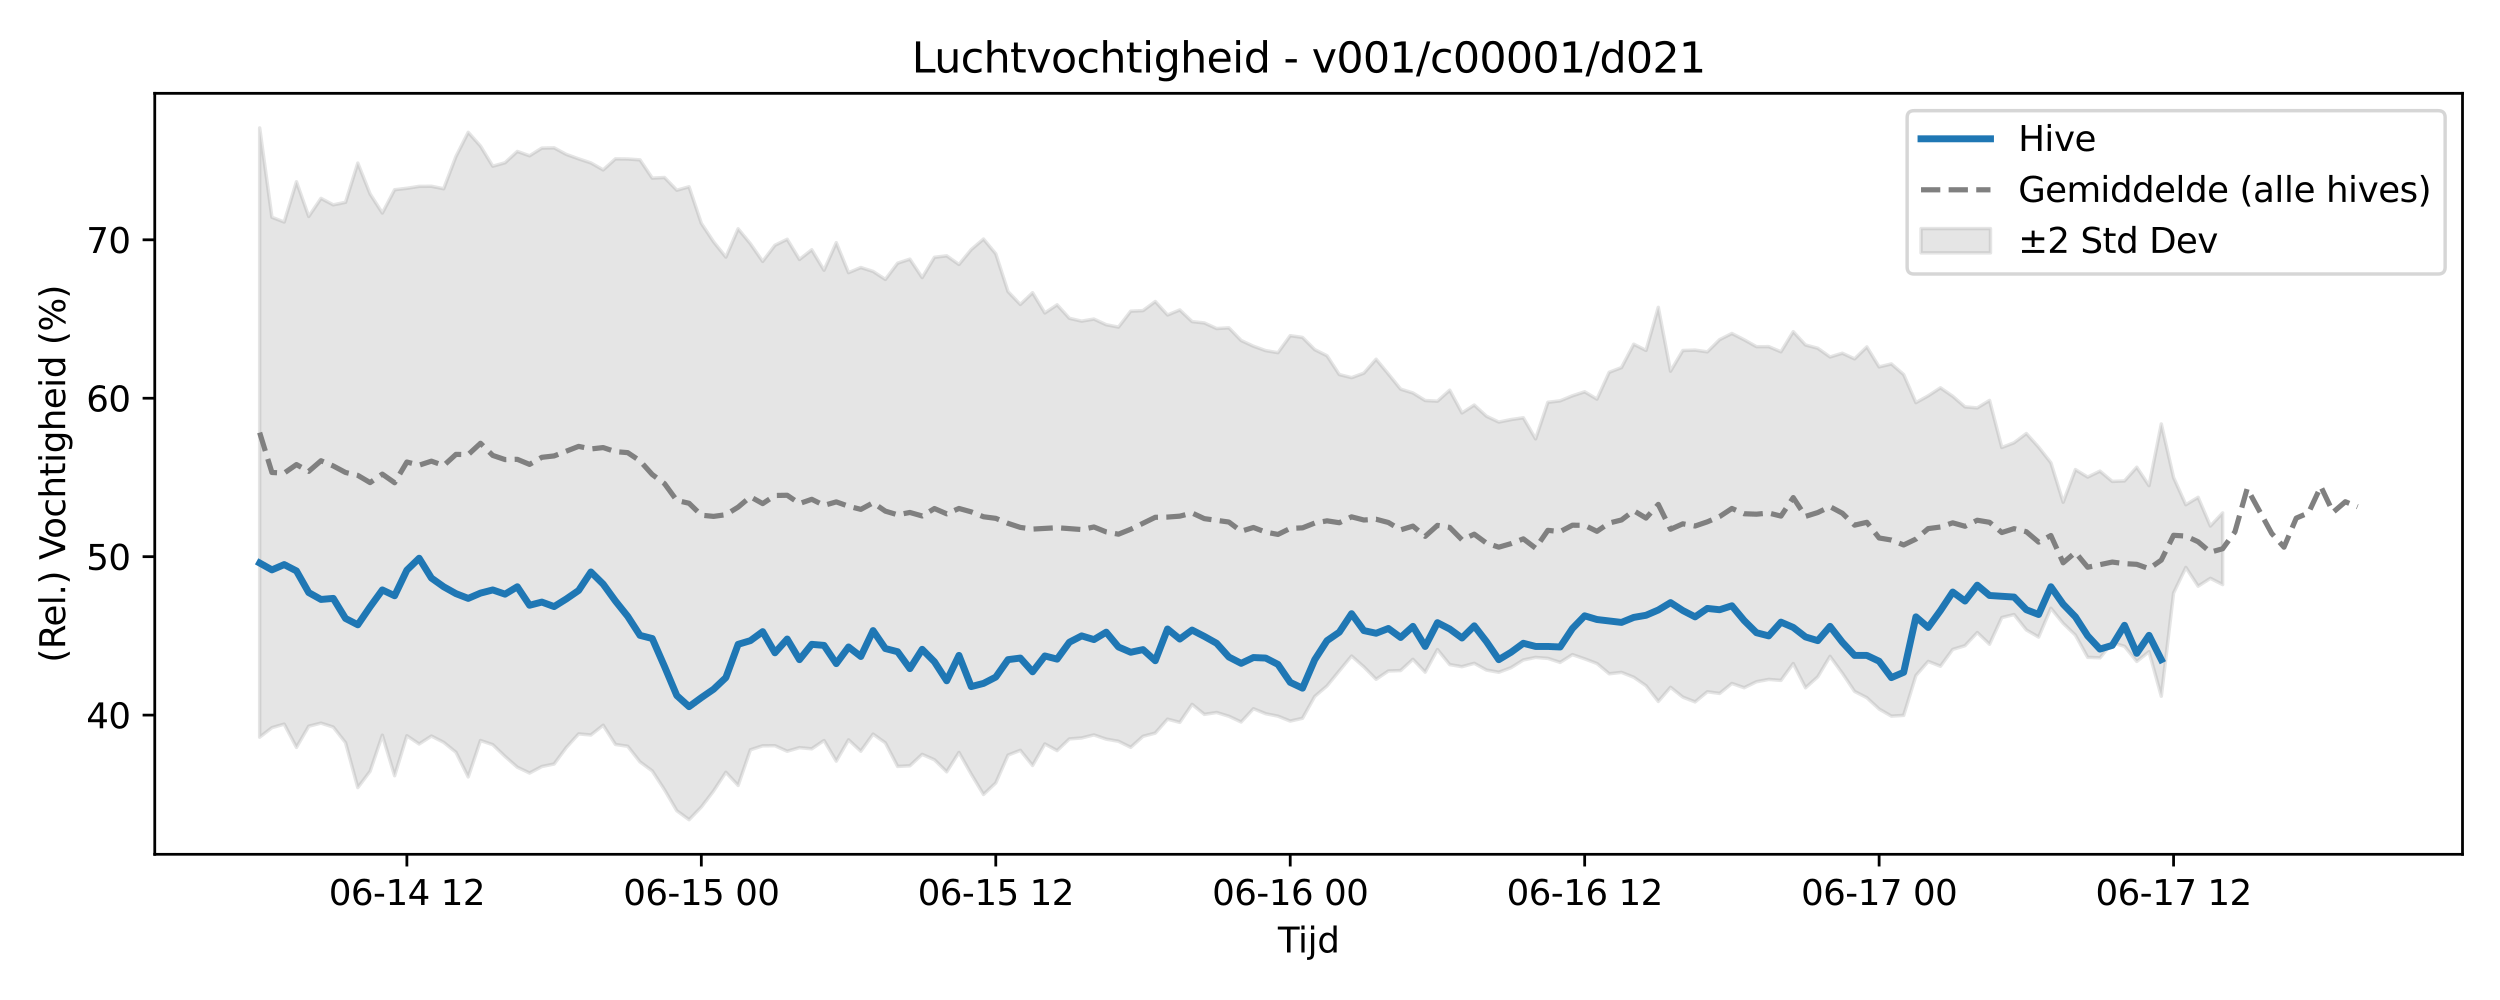 <?xml version="1.0" encoding="utf-8" standalone="no"?>
<!DOCTYPE svg PUBLIC "-//W3C//DTD SVG 1.1//EN"
  "http://www.w3.org/Graphics/SVG/1.1/DTD/svg11.dtd">
<svg xmlns:xlink="http://www.w3.org/1999/xlink" width="720pt" height="288pt" viewBox="0 0 720 288" xmlns="http://www.w3.org/2000/svg" version="1.1">
 <defs>
  <style type="text/css">*{stroke-linejoin: round; stroke-linecap: butt}</style>
 </defs>
 <g id="figure_1">
  <g id="patch_1">
   <path d="M 0 288 
L 720 288 
L 720 0 
L 0 0 
z
" style="fill: #ffffff"/>
  </g>
  <g id="axes_1">
   <g id="patch_2">
    <path d="M 44.57 246.04 
L 709.2 246.04 
L 709.2 26.88 
L 44.57 26.88 
z
" style="fill: #ffffff"/>
   </g>
   <g id="FillBetweenPolyCollection_1">
    <defs>
     <path id="maf0038fb99" d="M 74.78 -251.158 
L 74.78 -75.682 
L 78.314 -78.424 
L 81.847 -79.452 
L 85.381 -72.756 
L 88.914 -78.847 
L 92.447 -79.737 
L 95.981 -78.605 
L 99.514 -74.111 
L 103.048 -61.168 
L 106.581 -65.863 
L 110.114 -76.254 
L 113.648 -64.586 
L 117.181 -76.102 
L 120.714 -73.73 
L 124.248 -76.014 
L 127.781 -74.209 
L 131.315 -71.345 
L 134.848 -64.249 
L 138.381 -74.732 
L 141.915 -73.533 
L 145.448 -70.151 
L 148.982 -67.044 
L 152.515 -65.364 
L 156.048 -67.239 
L 159.582 -67.962 
L 163.115 -72.732 
L 166.649 -76.631 
L 170.182 -76.326 
L 173.715 -79.127 
L 177.249 -73.59 
L 180.782 -73.072 
L 184.315 -68.581 
L 187.849 -65.975 
L 191.382 -60.54 
L 194.916 -54.508 
L 198.449 -51.922 
L 201.982 -55.58 
L 205.516 -60.204 
L 209.049 -65.581 
L 212.583 -61.794 
L 216.116 -72.054 
L 219.649 -73.207 
L 223.183 -73.231 
L 226.716 -71.638 
L 230.249 -72.677 
L 233.783 -72.341 
L 237.316 -74.73 
L 240.85 -68.798 
L 244.383 -74.93 
L 247.916 -71.647 
L 251.45 -76.574 
L 254.983 -74.058 
L 258.517 -67.262 
L 262.05 -67.456 
L 265.583 -70.745 
L 269.117 -69.186 
L 272.65 -65.717 
L 276.183 -71.297 
L 279.717 -65.045 
L 283.25 -59.191 
L 286.784 -62.523 
L 290.317 -70.527 
L 293.85 -71.906 
L 297.384 -67.543 
L 300.917 -73.741 
L 304.451 -71.826 
L 307.984 -75.191 
L 311.517 -75.464 
L 315.051 -76.345 
L 318.584 -75.127 
L 322.118 -74.513 
L 325.651 -72.766 
L 329.184 -75.937 
L 332.718 -76.869 
L 336.251 -80.884 
L 339.784 -79.954 
L 343.318 -85.14 
L 346.851 -82.26 
L 350.385 -82.795 
L 353.918 -81.717 
L 357.451 -80.064 
L 360.985 -83.883 
L 364.518 -82.452 
L 368.052 -81.748 
L 371.585 -80.329 
L 375.118 -81.128 
L 378.652 -87.429 
L 382.185 -90.456 
L 385.718 -94.781 
L 389.252 -99.066 
L 392.785 -95.946 
L 396.319 -92.36 
L 399.852 -94.755 
L 403.385 -94.878 
L 406.919 -98.123 
L 410.452 -94.416 
L 413.986 -100.928 
L 417.519 -96.591 
L 421.052 -95.992 
L 424.586 -96.961 
L 428.119 -95.019 
L 431.652 -94.383 
L 435.186 -95.71 
L 438.719 -97.925 
L 442.253 -98.667 
L 445.786 -98.386 
L 449.319 -97.223 
L 452.853 -99.463 
L 456.386 -98.252 
L 459.92 -96.906 
L 463.453 -93.953 
L 466.986 -94.356 
L 470.52 -92.953 
L 474.053 -90.506 
L 477.587 -85.983 
L 481.12 -90.058 
L 484.653 -87.223 
L 488.187 -85.849 
L 491.72 -88.77 
L 495.253 -88.291 
L 498.787 -91.167 
L 502.32 -89.931 
L 505.854 -91.656 
L 509.387 -92.327 
L 512.92 -92.048 
L 516.454 -96.902 
L 519.987 -89.915 
L 523.521 -93.072 
L 527.054 -98.972 
L 530.587 -94.114 
L 534.121 -88.874 
L 537.654 -87.055 
L 541.187 -83.798 
L 544.721 -81.751 
L 548.254 -81.968 
L 551.788 -93.457 
L 555.321 -97.516 
L 558.854 -96.133 
L 562.388 -100.968 
L 565.921 -102.044 
L 569.455 -105.827 
L 572.988 -102.464 
L 576.521 -110.142 
L 580.055 -111.009 
L 583.588 -106.572 
L 587.121 -104.523 
L 590.655 -112.815 
L 594.188 -108.481 
L 597.722 -105.074 
L 601.255 -98.678 
L 604.788 -98.542 
L 608.322 -102.895 
L 611.855 -101.867 
L 615.389 -97.504 
L 618.922 -100.307 
L 622.455 -87.478 
L 625.989 -117.218 
L 629.522 -124.577 
L 633.056 -119.178 
L 636.589 -121.444 
L 640.122 -119.636 
L 640.122 -140.285 
L 640.122 -140.285 
L 636.589 -136.5 
L 633.056 -144.773 
L 629.522 -142.644 
L 625.989 -150.46 
L 622.455 -165.904 
L 618.922 -148.132 
L 615.389 -153.444 
L 611.855 -149.493 
L 608.322 -149.357 
L 604.788 -152.319 
L 601.255 -150.597 
L 597.722 -152.761 
L 594.188 -143.354 
L 590.655 -154.732 
L 587.121 -159.226 
L 583.588 -163.148 
L 580.055 -160.493 
L 576.521 -159.121 
L 572.988 -172.688 
L 569.455 -170.52 
L 565.921 -170.826 
L 562.388 -173.879 
L 558.854 -176.31 
L 555.321 -174.007 
L 551.788 -172.041 
L 548.254 -180.133 
L 544.721 -183.189 
L 541.187 -182.334 
L 537.654 -188.097 
L 534.121 -184.648 
L 530.587 -186.274 
L 527.054 -185.196 
L 523.521 -187.707 
L 519.987 -188.648 
L 516.454 -192.481 
L 512.92 -186.689 
L 509.387 -188.17 
L 505.854 -188.167 
L 502.32 -190.153 
L 498.787 -191.958 
L 495.253 -190.185 
L 491.72 -186.664 
L 488.187 -187.174 
L 484.653 -187.059 
L 481.12 -181.096 
L 477.587 -199.49 
L 474.053 -187.079 
L 470.52 -188.869 
L 466.986 -182.143 
L 463.453 -180.786 
L 459.92 -173.053 
L 456.386 -175.162 
L 452.853 -174.015 
L 449.319 -172.562 
L 445.786 -172.138 
L 442.253 -161.602 
L 438.719 -167.688 
L 435.186 -167.166 
L 431.652 -166.451 
L 428.119 -168.117 
L 424.586 -171.347 
L 421.052 -169.078 
L 417.519 -175.628 
L 413.986 -172.464 
L 410.452 -172.653 
L 406.919 -174.834 
L 403.385 -175.929 
L 399.852 -180.289 
L 396.319 -184.551 
L 392.785 -180.531 
L 389.252 -179.237 
L 385.718 -180.131 
L 382.185 -185.543 
L 378.652 -187.31 
L 375.118 -190.83 
L 371.585 -191.324 
L 368.052 -186.429 
L 364.518 -187.029 
L 360.985 -188.292 
L 357.451 -189.939 
L 353.918 -193.587 
L 350.385 -193.378 
L 346.851 -194.999 
L 343.318 -195.379 
L 339.784 -198.739 
L 336.251 -197.288 
L 332.718 -201.172 
L 329.184 -198.541 
L 325.651 -198.388 
L 322.118 -193.795 
L 318.584 -194.484 
L 315.051 -196.113 
L 311.517 -195.517 
L 307.984 -196.333 
L 304.451 -200.219 
L 300.917 -197.869 
L 297.384 -203.698 
L 293.85 -200.312 
L 290.317 -204.017 
L 286.784 -214.91 
L 283.25 -219.154 
L 279.717 -216.125 
L 276.183 -211.829 
L 272.65 -214.324 
L 269.117 -213.896 
L 265.583 -208.057 
L 262.05 -213.366 
L 258.517 -212.213 
L 254.983 -207.525 
L 251.45 -209.833 
L 247.916 -210.957 
L 244.383 -209.478 
L 240.85 -218.108 
L 237.316 -210.177 
L 233.783 -216.064 
L 230.249 -213.274 
L 226.716 -219.092 
L 223.183 -217.368 
L 219.649 -212.721 
L 216.116 -217.807 
L 212.583 -222.106 
L 209.049 -213.959 
L 205.516 -218.358 
L 201.982 -223.679 
L 198.449 -234.202 
L 194.916 -233.223 
L 191.382 -236.882 
L 187.849 -236.705 
L 184.315 -241.964 
L 180.782 -242.21 
L 177.249 -242.257 
L 173.715 -239.066 
L 170.182 -241.085 
L 166.649 -242.257 
L 163.115 -243.527 
L 159.582 -245.429 
L 156.048 -245.349 
L 152.515 -243.138 
L 148.982 -244.392 
L 145.448 -241.133 
L 141.915 -240.141 
L 138.381 -245.938 
L 134.848 -249.891 
L 131.315 -242.937 
L 127.781 -233.642 
L 124.248 -234.357 
L 120.714 -234.327 
L 117.181 -233.769 
L 113.648 -233.357 
L 110.114 -226.644 
L 106.581 -232.157 
L 103.048 -241.034 
L 99.514 -229.742 
L 95.981 -229.007 
L 92.447 -230.873 
L 88.914 -225.658 
L 85.381 -235.656 
L 81.847 -224.053 
L 78.314 -225.429 
L 74.78 -251.158 
z
" style="stroke: #808080; stroke-opacity: 0.2"/>
    </defs>
    <g clip-path="url(#p434904a49c)">
     <use xlink:href="#maf0038fb99" x="0" y="288" style="fill: #808080; fill-opacity: 0.2; stroke: #808080; stroke-opacity: 0.2"/>
    </g>
   </g>
   <g id="matplotlib.axis_1">
    <g id="xtick_1">
     <g id="line2d_1">
      <defs>
       <path id="m66dff9ac59" d="M 0 0 
L 0 3.5 
" style="stroke: #000000; stroke-width: 0.8"/>
      </defs>
      <g>
       <use xlink:href="#m66dff9ac59" x="117.181" y="246.04" style="stroke: #000000; stroke-width: 0.8"/>
      </g>
     </g>
     <g id="text_1">
      <!-- 06-14 12 -->
      <g transform="translate(94.701 260.638) scale(0.1 -0.1)">
       <defs>
        <path id="DejaVuSans-30" d="M 2034 4250 
Q 1547 4250 1301 3770 
Q 1056 3291 1056 2328 
Q 1056 1369 1301 889 
Q 1547 409 2034 409 
Q 2525 409 2770 889 
Q 3016 1369 3016 2328 
Q 3016 3291 2770 3770 
Q 2525 4250 2034 4250 
z
M 2034 4750 
Q 2819 4750 3233 4129 
Q 3647 3509 3647 2328 
Q 3647 1150 3233 529 
Q 2819 -91 2034 -91 
Q 1250 -91 836 529 
Q 422 1150 422 2328 
Q 422 3509 836 4129 
Q 1250 4750 2034 4750 
z
" transform="scale(0.016)"/>
        <path id="DejaVuSans-36" d="M 2113 2584 
Q 1688 2584 1439 2293 
Q 1191 2003 1191 1497 
Q 1191 994 1439 701 
Q 1688 409 2113 409 
Q 2538 409 2786 701 
Q 3034 994 3034 1497 
Q 3034 2003 2786 2293 
Q 2538 2584 2113 2584 
z
M 3366 4563 
L 3366 3988 
Q 3128 4100 2886 4159 
Q 2644 4219 2406 4219 
Q 1781 4219 1451 3797 
Q 1122 3375 1075 2522 
Q 1259 2794 1537 2939 
Q 1816 3084 2150 3084 
Q 2853 3084 3261 2657 
Q 3669 2231 3669 1497 
Q 3669 778 3244 343 
Q 2819 -91 2113 -91 
Q 1303 -91 875 529 
Q 447 1150 447 2328 
Q 447 3434 972 4092 
Q 1497 4750 2381 4750 
Q 2619 4750 2861 4703 
Q 3103 4656 3366 4563 
z
" transform="scale(0.016)"/>
        <path id="DejaVuSans-2d" d="M 313 2009 
L 1997 2009 
L 1997 1497 
L 313 1497 
L 313 2009 
z
" transform="scale(0.016)"/>
        <path id="DejaVuSans-31" d="M 794 531 
L 1825 531 
L 1825 4091 
L 703 3866 
L 703 4441 
L 1819 4666 
L 2450 4666 
L 2450 531 
L 3481 531 
L 3481 0 
L 794 0 
L 794 531 
z
" transform="scale(0.016)"/>
        <path id="DejaVuSans-34" d="M 2419 4116 
L 825 1625 
L 2419 1625 
L 2419 4116 
z
M 2253 4666 
L 3047 4666 
L 3047 1625 
L 3713 1625 
L 3713 1100 
L 3047 1100 
L 3047 0 
L 2419 0 
L 2419 1100 
L 313 1100 
L 313 1709 
L 2253 4666 
z
" transform="scale(0.016)"/>
        <path id="DejaVuSans-20" transform="scale(0.016)"/>
        <path id="DejaVuSans-32" d="M 1228 531 
L 3431 531 
L 3431 0 
L 469 0 
L 469 531 
Q 828 903 1448 1529 
Q 2069 2156 2228 2338 
Q 2531 2678 2651 2914 
Q 2772 3150 2772 3378 
Q 2772 3750 2511 3984 
Q 2250 4219 1831 4219 
Q 1534 4219 1204 4116 
Q 875 4013 500 3803 
L 500 4441 
Q 881 4594 1212 4672 
Q 1544 4750 1819 4750 
Q 2544 4750 2975 4387 
Q 3406 4025 3406 3419 
Q 3406 3131 3298 2873 
Q 3191 2616 2906 2266 
Q 2828 2175 2409 1742 
Q 1991 1309 1228 531 
z
" transform="scale(0.016)"/>
       </defs>
       <use xlink:href="#DejaVuSans-30"/>
       <use xlink:href="#DejaVuSans-36" transform="translate(63.623 0)"/>
       <use xlink:href="#DejaVuSans-2d" transform="translate(127.246 0)"/>
       <use xlink:href="#DejaVuSans-31" transform="translate(163.33 0)"/>
       <use xlink:href="#DejaVuSans-34" transform="translate(226.953 0)"/>
       <use xlink:href="#DejaVuSans-20" transform="translate(290.576 0)"/>
       <use xlink:href="#DejaVuSans-31" transform="translate(322.363 0)"/>
       <use xlink:href="#DejaVuSans-32" transform="translate(385.986 0)"/>
      </g>
     </g>
    </g>
    <g id="xtick_2">
     <g id="line2d_2">
      <g>
       <use xlink:href="#m66dff9ac59" x="201.982" y="246.04" style="stroke: #000000; stroke-width: 0.8"/>
      </g>
     </g>
     <g id="text_2">
      <!-- 06-15 00 -->
      <g transform="translate(179.502 260.638) scale(0.1 -0.1)">
       <defs>
        <path id="DejaVuSans-35" d="M 691 4666 
L 3169 4666 
L 3169 4134 
L 1269 4134 
L 1269 2991 
Q 1406 3038 1543 3061 
Q 1681 3084 1819 3084 
Q 2600 3084 3056 2656 
Q 3513 2228 3513 1497 
Q 3513 744 3044 326 
Q 2575 -91 1722 -91 
Q 1428 -91 1123 -41 
Q 819 9 494 109 
L 494 744 
Q 775 591 1075 516 
Q 1375 441 1709 441 
Q 2250 441 2565 725 
Q 2881 1009 2881 1497 
Q 2881 1984 2565 2268 
Q 2250 2553 1709 2553 
Q 1456 2553 1204 2497 
Q 953 2441 691 2322 
L 691 4666 
z
" transform="scale(0.016)"/>
       </defs>
       <use xlink:href="#DejaVuSans-30"/>
       <use xlink:href="#DejaVuSans-36" transform="translate(63.623 0)"/>
       <use xlink:href="#DejaVuSans-2d" transform="translate(127.246 0)"/>
       <use xlink:href="#DejaVuSans-31" transform="translate(163.33 0)"/>
       <use xlink:href="#DejaVuSans-35" transform="translate(226.953 0)"/>
       <use xlink:href="#DejaVuSans-20" transform="translate(290.576 0)"/>
       <use xlink:href="#DejaVuSans-30" transform="translate(322.363 0)"/>
       <use xlink:href="#DejaVuSans-30" transform="translate(385.986 0)"/>
      </g>
     </g>
    </g>
    <g id="xtick_3">
     <g id="line2d_3">
      <g>
       <use xlink:href="#m66dff9ac59" x="286.784" y="246.04" style="stroke: #000000; stroke-width: 0.8"/>
      </g>
     </g>
     <g id="text_3">
      <!-- 06-15 12 -->
      <g transform="translate(264.303 260.638) scale(0.1 -0.1)">
       <use xlink:href="#DejaVuSans-30"/>
       <use xlink:href="#DejaVuSans-36" transform="translate(63.623 0)"/>
       <use xlink:href="#DejaVuSans-2d" transform="translate(127.246 0)"/>
       <use xlink:href="#DejaVuSans-31" transform="translate(163.33 0)"/>
       <use xlink:href="#DejaVuSans-35" transform="translate(226.953 0)"/>
       <use xlink:href="#DejaVuSans-20" transform="translate(290.576 0)"/>
       <use xlink:href="#DejaVuSans-31" transform="translate(322.363 0)"/>
       <use xlink:href="#DejaVuSans-32" transform="translate(385.986 0)"/>
      </g>
     </g>
    </g>
    <g id="xtick_4">
     <g id="line2d_4">
      <g>
       <use xlink:href="#m66dff9ac59" x="371.585" y="246.04" style="stroke: #000000; stroke-width: 0.8"/>
      </g>
     </g>
     <g id="text_4">
      <!-- 06-16 00 -->
      <g transform="translate(349.104 260.638) scale(0.1 -0.1)">
       <use xlink:href="#DejaVuSans-30"/>
       <use xlink:href="#DejaVuSans-36" transform="translate(63.623 0)"/>
       <use xlink:href="#DejaVuSans-2d" transform="translate(127.246 0)"/>
       <use xlink:href="#DejaVuSans-31" transform="translate(163.33 0)"/>
       <use xlink:href="#DejaVuSans-36" transform="translate(226.953 0)"/>
       <use xlink:href="#DejaVuSans-20" transform="translate(290.576 0)"/>
       <use xlink:href="#DejaVuSans-30" transform="translate(322.363 0)"/>
       <use xlink:href="#DejaVuSans-30" transform="translate(385.986 0)"/>
      </g>
     </g>
    </g>
    <g id="xtick_5">
     <g id="line2d_5">
      <g>
       <use xlink:href="#m66dff9ac59" x="456.386" y="246.04" style="stroke: #000000; stroke-width: 0.8"/>
      </g>
     </g>
     <g id="text_5">
      <!-- 06-16 12 -->
      <g transform="translate(433.906 260.638) scale(0.1 -0.1)">
       <use xlink:href="#DejaVuSans-30"/>
       <use xlink:href="#DejaVuSans-36" transform="translate(63.623 0)"/>
       <use xlink:href="#DejaVuSans-2d" transform="translate(127.246 0)"/>
       <use xlink:href="#DejaVuSans-31" transform="translate(163.33 0)"/>
       <use xlink:href="#DejaVuSans-36" transform="translate(226.953 0)"/>
       <use xlink:href="#DejaVuSans-20" transform="translate(290.576 0)"/>
       <use xlink:href="#DejaVuSans-31" transform="translate(322.363 0)"/>
       <use xlink:href="#DejaVuSans-32" transform="translate(385.986 0)"/>
      </g>
     </g>
    </g>
    <g id="xtick_6">
     <g id="line2d_6">
      <g>
       <use xlink:href="#m66dff9ac59" x="541.187" y="246.04" style="stroke: #000000; stroke-width: 0.8"/>
      </g>
     </g>
     <g id="text_6">
      <!-- 06-17 00 -->
      <g transform="translate(518.707 260.638) scale(0.1 -0.1)">
       <defs>
        <path id="DejaVuSans-37" d="M 525 4666 
L 3525 4666 
L 3525 4397 
L 1831 0 
L 1172 0 
L 2766 4134 
L 525 4134 
L 525 4666 
z
" transform="scale(0.016)"/>
       </defs>
       <use xlink:href="#DejaVuSans-30"/>
       <use xlink:href="#DejaVuSans-36" transform="translate(63.623 0)"/>
       <use xlink:href="#DejaVuSans-2d" transform="translate(127.246 0)"/>
       <use xlink:href="#DejaVuSans-31" transform="translate(163.33 0)"/>
       <use xlink:href="#DejaVuSans-37" transform="translate(226.953 0)"/>
       <use xlink:href="#DejaVuSans-20" transform="translate(290.576 0)"/>
       <use xlink:href="#DejaVuSans-30" transform="translate(322.363 0)"/>
       <use xlink:href="#DejaVuSans-30" transform="translate(385.986 0)"/>
      </g>
     </g>
    </g>
    <g id="xtick_7">
     <g id="line2d_7">
      <g>
       <use xlink:href="#m66dff9ac59" x="625.989" y="246.04" style="stroke: #000000; stroke-width: 0.8"/>
      </g>
     </g>
     <g id="text_7">
      <!-- 06-17 12 -->
      <g transform="translate(603.508 260.638) scale(0.1 -0.1)">
       <use xlink:href="#DejaVuSans-30"/>
       <use xlink:href="#DejaVuSans-36" transform="translate(63.623 0)"/>
       <use xlink:href="#DejaVuSans-2d" transform="translate(127.246 0)"/>
       <use xlink:href="#DejaVuSans-31" transform="translate(163.33 0)"/>
       <use xlink:href="#DejaVuSans-37" transform="translate(226.953 0)"/>
       <use xlink:href="#DejaVuSans-20" transform="translate(290.576 0)"/>
       <use xlink:href="#DejaVuSans-31" transform="translate(322.363 0)"/>
       <use xlink:href="#DejaVuSans-32" transform="translate(385.986 0)"/>
      </g>
     </g>
    </g>
    <g id="text_8">
     <!-- Tijd -->
     <g transform="translate(368.035 274.317) scale(0.1 -0.1)">
      <defs>
       <path id="DejaVuSans-54" d="M -19 4666 
L 3928 4666 
L 3928 4134 
L 2272 4134 
L 2272 0 
L 1638 0 
L 1638 4134 
L -19 4134 
L -19 4666 
z
" transform="scale(0.016)"/>
       <path id="DejaVuSans-69" d="M 603 3500 
L 1178 3500 
L 1178 0 
L 603 0 
L 603 3500 
z
M 603 4863 
L 1178 4863 
L 1178 4134 
L 603 4134 
L 603 4863 
z
" transform="scale(0.016)"/>
       <path id="DejaVuSans-6a" d="M 603 3500 
L 1178 3500 
L 1178 -63 
Q 1178 -731 923 -1031 
Q 669 -1331 103 -1331 
L -116 -1331 
L -116 -844 
L 38 -844 
Q 366 -844 484 -692 
Q 603 -541 603 -63 
L 603 3500 
z
M 603 4863 
L 1178 4863 
L 1178 4134 
L 603 4134 
L 603 4863 
z
" transform="scale(0.016)"/>
       <path id="DejaVuSans-64" d="M 2906 2969 
L 2906 4863 
L 3481 4863 
L 3481 0 
L 2906 0 
L 2906 525 
Q 2725 213 2448 61 
Q 2172 -91 1784 -91 
Q 1150 -91 751 415 
Q 353 922 353 1747 
Q 353 2572 751 3078 
Q 1150 3584 1784 3584 
Q 2172 3584 2448 3432 
Q 2725 3281 2906 2969 
z
M 947 1747 
Q 947 1113 1208 752 
Q 1469 391 1925 391 
Q 2381 391 2643 752 
Q 2906 1113 2906 1747 
Q 2906 2381 2643 2742 
Q 2381 3103 1925 3103 
Q 1469 3103 1208 2742 
Q 947 2381 947 1747 
z
" transform="scale(0.016)"/>
      </defs>
      <use xlink:href="#DejaVuSans-54"/>
      <use xlink:href="#DejaVuSans-69" transform="translate(57.959 0)"/>
      <use xlink:href="#DejaVuSans-6a" transform="translate(85.742 0)"/>
      <use xlink:href="#DejaVuSans-64" transform="translate(113.525 0)"/>
     </g>
    </g>
   </g>
   <g id="matplotlib.axis_2">
    <g id="ytick_1">
     <g id="line2d_8">
      <defs>
       <path id="me57ff44813" d="M 0 0 
L -3.5 0 
" style="stroke: #000000; stroke-width: 0.8"/>
      </defs>
      <g>
       <use xlink:href="#me57ff44813" x="44.57" y="205.948" style="stroke: #000000; stroke-width: 0.8"/>
      </g>
     </g>
     <g id="text_9">
      <!-- 40 -->
      <g transform="translate(24.845 209.747) scale(0.1 -0.1)">
       <use xlink:href="#DejaVuSans-34"/>
       <use xlink:href="#DejaVuSans-30" transform="translate(63.623 0)"/>
      </g>
     </g>
    </g>
    <g id="ytick_2">
     <g id="line2d_9">
      <g>
       <use xlink:href="#me57ff44813" x="44.57" y="160.321" style="stroke: #000000; stroke-width: 0.8"/>
      </g>
     </g>
     <g id="text_10">
      <!-- 50 -->
      <g transform="translate(24.845 164.12) scale(0.1 -0.1)">
       <use xlink:href="#DejaVuSans-35"/>
       <use xlink:href="#DejaVuSans-30" transform="translate(63.623 0)"/>
      </g>
     </g>
    </g>
    <g id="ytick_3">
     <g id="line2d_10">
      <g>
       <use xlink:href="#me57ff44813" x="44.57" y="114.694" style="stroke: #000000; stroke-width: 0.8"/>
      </g>
     </g>
     <g id="text_11">
      <!-- 60 -->
      <g transform="translate(24.845 118.493) scale(0.1 -0.1)">
       <use xlink:href="#DejaVuSans-36"/>
       <use xlink:href="#DejaVuSans-30" transform="translate(63.623 0)"/>
      </g>
     </g>
    </g>
    <g id="ytick_4">
     <g id="line2d_11">
      <g>
       <use xlink:href="#me57ff44813" x="44.57" y="69.067" style="stroke: #000000; stroke-width: 0.8"/>
      </g>
     </g>
     <g id="text_12">
      <!-- 70 -->
      <g transform="translate(24.845 72.866) scale(0.1 -0.1)">
       <use xlink:href="#DejaVuSans-37"/>
       <use xlink:href="#DejaVuSans-30" transform="translate(63.623 0)"/>
      </g>
     </g>
    </g>
    <g id="text_13">
     <!-- (Rel.) Vochtigheid (%) -->
     <g transform="translate(18.765 190.838) rotate(-90) scale(0.1 -0.1)">
      <defs>
       <path id="DejaVuSans-28" d="M 1984 4856 
Q 1566 4138 1362 3434 
Q 1159 2731 1159 2009 
Q 1159 1288 1364 580 
Q 1569 -128 1984 -844 
L 1484 -844 
Q 1016 -109 783 600 
Q 550 1309 550 2009 
Q 550 2706 781 3412 
Q 1013 4119 1484 4856 
L 1984 4856 
z
" transform="scale(0.016)"/>
       <path id="DejaVuSans-52" d="M 2841 2188 
Q 3044 2119 3236 1894 
Q 3428 1669 3622 1275 
L 4263 0 
L 3584 0 
L 2988 1197 
Q 2756 1666 2539 1819 
Q 2322 1972 1947 1972 
L 1259 1972 
L 1259 0 
L 628 0 
L 628 4666 
L 2053 4666 
Q 2853 4666 3247 4331 
Q 3641 3997 3641 3322 
Q 3641 2881 3436 2590 
Q 3231 2300 2841 2188 
z
M 1259 4147 
L 1259 2491 
L 2053 2491 
Q 2509 2491 2742 2702 
Q 2975 2913 2975 3322 
Q 2975 3731 2742 3939 
Q 2509 4147 2053 4147 
L 1259 4147 
z
" transform="scale(0.016)"/>
       <path id="DejaVuSans-65" d="M 3597 1894 
L 3597 1613 
L 953 1613 
Q 991 1019 1311 708 
Q 1631 397 2203 397 
Q 2534 397 2845 478 
Q 3156 559 3463 722 
L 3463 178 
Q 3153 47 2828 -22 
Q 2503 -91 2169 -91 
Q 1331 -91 842 396 
Q 353 884 353 1716 
Q 353 2575 817 3079 
Q 1281 3584 2069 3584 
Q 2775 3584 3186 3129 
Q 3597 2675 3597 1894 
z
M 3022 2063 
Q 3016 2534 2758 2815 
Q 2500 3097 2075 3097 
Q 1594 3097 1305 2825 
Q 1016 2553 972 2059 
L 3022 2063 
z
" transform="scale(0.016)"/>
       <path id="DejaVuSans-6c" d="M 603 4863 
L 1178 4863 
L 1178 0 
L 603 0 
L 603 4863 
z
" transform="scale(0.016)"/>
       <path id="DejaVuSans-2e" d="M 684 794 
L 1344 794 
L 1344 0 
L 684 0 
L 684 794 
z
" transform="scale(0.016)"/>
       <path id="DejaVuSans-29" d="M 513 4856 
L 1013 4856 
Q 1481 4119 1714 3412 
Q 1947 2706 1947 2009 
Q 1947 1309 1714 600 
Q 1481 -109 1013 -844 
L 513 -844 
Q 928 -128 1133 580 
Q 1338 1288 1338 2009 
Q 1338 2731 1133 3434 
Q 928 4138 513 4856 
z
" transform="scale(0.016)"/>
       <path id="DejaVuSans-56" d="M 1831 0 
L 50 4666 
L 709 4666 
L 2188 738 
L 3669 4666 
L 4325 4666 
L 2547 0 
L 1831 0 
z
" transform="scale(0.016)"/>
       <path id="DejaVuSans-6f" d="M 1959 3097 
Q 1497 3097 1228 2736 
Q 959 2375 959 1747 
Q 959 1119 1226 758 
Q 1494 397 1959 397 
Q 2419 397 2687 759 
Q 2956 1122 2956 1747 
Q 2956 2369 2687 2733 
Q 2419 3097 1959 3097 
z
M 1959 3584 
Q 2709 3584 3137 3096 
Q 3566 2609 3566 1747 
Q 3566 888 3137 398 
Q 2709 -91 1959 -91 
Q 1206 -91 779 398 
Q 353 888 353 1747 
Q 353 2609 779 3096 
Q 1206 3584 1959 3584 
z
" transform="scale(0.016)"/>
       <path id="DejaVuSans-63" d="M 3122 3366 
L 3122 2828 
Q 2878 2963 2633 3030 
Q 2388 3097 2138 3097 
Q 1578 3097 1268 2742 
Q 959 2388 959 1747 
Q 959 1106 1268 751 
Q 1578 397 2138 397 
Q 2388 397 2633 464 
Q 2878 531 3122 666 
L 3122 134 
Q 2881 22 2623 -34 
Q 2366 -91 2075 -91 
Q 1284 -91 818 406 
Q 353 903 353 1747 
Q 353 2603 823 3093 
Q 1294 3584 2113 3584 
Q 2378 3584 2631 3529 
Q 2884 3475 3122 3366 
z
" transform="scale(0.016)"/>
       <path id="DejaVuSans-68" d="M 3513 2113 
L 3513 0 
L 2938 0 
L 2938 2094 
Q 2938 2591 2744 2837 
Q 2550 3084 2163 3084 
Q 1697 3084 1428 2787 
Q 1159 2491 1159 1978 
L 1159 0 
L 581 0 
L 581 4863 
L 1159 4863 
L 1159 2956 
Q 1366 3272 1645 3428 
Q 1925 3584 2291 3584 
Q 2894 3584 3203 3211 
Q 3513 2838 3513 2113 
z
" transform="scale(0.016)"/>
       <path id="DejaVuSans-74" d="M 1172 4494 
L 1172 3500 
L 2356 3500 
L 2356 3053 
L 1172 3053 
L 1172 1153 
Q 1172 725 1289 603 
Q 1406 481 1766 481 
L 2356 481 
L 2356 0 
L 1766 0 
Q 1100 0 847 248 
Q 594 497 594 1153 
L 594 3053 
L 172 3053 
L 172 3500 
L 594 3500 
L 594 4494 
L 1172 4494 
z
" transform="scale(0.016)"/>
       <path id="DejaVuSans-67" d="M 2906 1791 
Q 2906 2416 2648 2759 
Q 2391 3103 1925 3103 
Q 1463 3103 1205 2759 
Q 947 2416 947 1791 
Q 947 1169 1205 825 
Q 1463 481 1925 481 
Q 2391 481 2648 825 
Q 2906 1169 2906 1791 
z
M 3481 434 
Q 3481 -459 3084 -895 
Q 2688 -1331 1869 -1331 
Q 1566 -1331 1297 -1286 
Q 1028 -1241 775 -1147 
L 775 -588 
Q 1028 -725 1275 -790 
Q 1522 -856 1778 -856 
Q 2344 -856 2625 -561 
Q 2906 -266 2906 331 
L 2906 616 
Q 2728 306 2450 153 
Q 2172 0 1784 0 
Q 1141 0 747 490 
Q 353 981 353 1791 
Q 353 2603 747 3093 
Q 1141 3584 1784 3584 
Q 2172 3584 2450 3431 
Q 2728 3278 2906 2969 
L 2906 3500 
L 3481 3500 
L 3481 434 
z
" transform="scale(0.016)"/>
       <path id="DejaVuSans-25" d="M 4653 2053 
Q 4381 2053 4226 1822 
Q 4072 1591 4072 1178 
Q 4072 772 4226 539 
Q 4381 306 4653 306 
Q 4919 306 5073 539 
Q 5228 772 5228 1178 
Q 5228 1588 5073 1820 
Q 4919 2053 4653 2053 
z
M 4653 2450 
Q 5147 2450 5437 2106 
Q 5728 1763 5728 1178 
Q 5728 594 5436 251 
Q 5144 -91 4653 -91 
Q 4153 -91 3862 251 
Q 3572 594 3572 1178 
Q 3572 1766 3864 2108 
Q 4156 2450 4653 2450 
z
M 1428 4353 
Q 1159 4353 1004 4120 
Q 850 3888 850 3481 
Q 850 3069 1003 2837 
Q 1156 2606 1428 2606 
Q 1700 2606 1854 2837 
Q 2009 3069 2009 3481 
Q 2009 3884 1853 4118 
Q 1697 4353 1428 4353 
z
M 4250 4750 
L 4750 4750 
L 1831 -91 
L 1331 -91 
L 4250 4750 
z
M 1428 4750 
Q 1922 4750 2215 4408 
Q 2509 4066 2509 3481 
Q 2509 2891 2217 2550 
Q 1925 2209 1428 2209 
Q 931 2209 642 2551 
Q 353 2894 353 3481 
Q 353 4063 643 4406 
Q 934 4750 1428 4750 
z
" transform="scale(0.016)"/>
      </defs>
      <use xlink:href="#DejaVuSans-28"/>
      <use xlink:href="#DejaVuSans-52" transform="translate(39.014 0)"/>
      <use xlink:href="#DejaVuSans-65" transform="translate(103.996 0)"/>
      <use xlink:href="#DejaVuSans-6c" transform="translate(165.52 0)"/>
      <use xlink:href="#DejaVuSans-2e" transform="translate(193.303 0)"/>
      <use xlink:href="#DejaVuSans-29" transform="translate(225.09 0)"/>
      <use xlink:href="#DejaVuSans-20" transform="translate(264.104 0)"/>
      <use xlink:href="#DejaVuSans-56" transform="translate(295.891 0)"/>
      <use xlink:href="#DejaVuSans-6f" transform="translate(356.549 0)"/>
      <use xlink:href="#DejaVuSans-63" transform="translate(417.73 0)"/>
      <use xlink:href="#DejaVuSans-68" transform="translate(472.711 0)"/>
      <use xlink:href="#DejaVuSans-74" transform="translate(536.09 0)"/>
      <use xlink:href="#DejaVuSans-69" transform="translate(575.299 0)"/>
      <use xlink:href="#DejaVuSans-67" transform="translate(603.082 0)"/>
      <use xlink:href="#DejaVuSans-68" transform="translate(666.559 0)"/>
      <use xlink:href="#DejaVuSans-65" transform="translate(729.938 0)"/>
      <use xlink:href="#DejaVuSans-69" transform="translate(791.461 0)"/>
      <use xlink:href="#DejaVuSans-64" transform="translate(819.244 0)"/>
      <use xlink:href="#DejaVuSans-20" transform="translate(882.721 0)"/>
      <use xlink:href="#DejaVuSans-28" transform="translate(914.508 0)"/>
      <use xlink:href="#DejaVuSans-25" transform="translate(953.521 0)"/>
      <use xlink:href="#DejaVuSans-29" transform="translate(1048.541 0)"/>
     </g>
    </g>
   </g>
   <g id="line2d_12">
    <path d="M 74.78 162.146 
L 78.314 164.123 
L 81.847 162.602 
L 85.381 164.427 
L 88.914 170.663 
L 92.447 172.64 
L 95.981 172.336 
L 99.514 178.115 
L 103.048 179.94 
L 106.581 174.769 
L 110.114 169.902 
L 113.648 171.575 
L 117.181 164.199 
L 120.714 160.777 
L 124.248 166.48 
L 127.781 168.99 
L 131.315 170.967 
L 134.848 172.336 
L 138.381 170.815 
L 141.915 169.902 
L 145.448 171.119 
L 148.982 168.99 
L 152.515 174.313 
L 156.048 173.4 
L 159.582 174.693 
L 163.115 172.488 
L 166.649 170.054 
L 170.182 164.731 
L 173.715 168.229 
L 177.249 173.096 
L 180.782 177.507 
L 184.315 182.982 
L 187.849 183.895 
L 191.382 191.955 
L 194.916 200.32 
L 198.449 203.514 
L 201.982 200.929 
L 205.516 198.495 
L 209.049 195.149 
L 212.583 185.568 
L 216.116 184.503 
L 219.649 181.917 
L 223.183 188.001 
L 226.716 184.047 
L 230.249 189.978 
L 233.783 185.568 
L 237.316 185.872 
L 240.85 191.119 
L 244.383 186.328 
L 247.916 189.066 
L 251.45 181.613 
L 254.983 186.784 
L 258.517 187.697 
L 262.05 192.564 
L 265.583 187.012 
L 269.117 190.587 
L 272.65 196.062 
L 276.183 188.761 
L 279.717 197.735 
L 283.25 196.822 
L 286.784 194.997 
L 290.317 189.978 
L 293.85 189.522 
L 297.384 193.476 
L 300.917 188.914 
L 304.451 189.826 
L 307.984 184.959 
L 311.517 183.134 
L 315.051 184.199 
L 318.584 182.07 
L 322.118 186.328 
L 325.651 187.849 
L 329.184 187.088 
L 332.718 190.282 
L 336.251 181.157 
L 339.784 184.047 
L 343.318 181.461 
L 346.851 183.286 
L 350.385 185.263 
L 353.918 189.218 
L 357.451 191.043 
L 360.985 189.37 
L 364.518 189.522 
L 368.052 191.347 
L 371.585 196.518 
L 375.118 198.191 
L 378.652 189.978 
L 382.185 184.503 
L 385.718 182.07 
L 389.252 176.746 
L 392.785 181.613 
L 396.319 182.374 
L 399.852 181.005 
L 403.385 183.59 
L 406.919 180.397 
L 410.452 186.176 
L 413.986 179.332 
L 417.519 181.157 
L 421.052 183.743 
L 424.586 180.244 
L 428.119 184.807 
L 431.652 189.978 
L 435.186 187.849 
L 438.719 185.263 
L 442.253 186.176 
L 445.786 186.176 
L 449.319 186.328 
L 452.853 181.005 
L 456.386 177.355 
L 459.92 178.419 
L 466.986 179.256 
L 470.52 177.811 
L 474.053 177.203 
L 477.587 175.682 
L 481.12 173.553 
L 484.653 175.834 
L 488.187 177.659 
L 491.72 175.226 
L 495.253 175.606 
L 498.787 174.465 
L 502.32 178.724 
L 505.854 182.222 
L 509.387 183.134 
L 512.92 179.18 
L 516.454 180.701 
L 519.987 183.438 
L 523.521 184.503 
L 527.054 180.397 
L 530.587 184.959 
L 534.121 188.761 
L 537.654 188.761 
L 541.187 190.434 
L 544.721 195.149 
L 548.254 193.628 
L 551.788 177.659 
L 555.321 180.701 
L 558.854 175.834 
L 562.388 170.511 
L 565.921 173.096 
L 569.455 168.534 
L 572.988 171.499 
L 580.055 171.956 
L 583.588 175.606 
L 587.121 176.975 
L 590.655 168.99 
L 594.188 174.009 
L 597.722 177.659 
L 601.255 183.134 
L 604.788 186.936 
L 608.322 185.872 
L 611.855 180.092 
L 615.389 188.153 
L 618.922 182.982 
L 622.455 189.978 
L 622.455 189.978 
" clip-path="url(#p434904a49c)" style="fill: none; stroke: #1f77b4; stroke-width: 2; stroke-linecap: square"/>
   </g>
   <g id="line2d_13">
    <path d="M 74.78 124.58 
L 78.314 136.073 
L 81.847 136.247 
L 85.381 133.794 
L 88.914 135.747 
L 92.447 132.695 
L 95.981 134.194 
L 99.514 136.073 
L 103.048 136.899 
L 106.581 138.99 
L 110.114 136.551 
L 113.648 139.028 
L 117.181 133.064 
L 120.714 133.971 
L 124.248 132.814 
L 127.781 134.075 
L 131.315 130.859 
L 134.848 130.93 
L 138.381 127.665 
L 141.915 131.163 
L 145.448 132.358 
L 148.982 132.282 
L 152.515 133.749 
L 156.048 131.706 
L 159.582 131.304 
L 166.649 128.556 
L 170.182 129.295 
L 173.715 128.903 
L 177.249 130.077 
L 180.782 130.359 
L 184.315 132.727 
L 187.849 136.66 
L 191.382 139.289 
L 194.916 144.134 
L 198.449 144.938 
L 201.982 148.371 
L 205.516 148.719 
L 209.049 148.23 
L 212.583 146.05 
L 216.116 143.069 
L 219.649 145.036 
L 223.183 142.7 
L 226.716 142.635 
L 230.249 145.025 
L 233.783 143.797 
L 237.316 145.546 
L 240.85 144.547 
L 244.383 145.796 
L 247.916 146.698 
L 251.45 144.797 
L 254.983 147.208 
L 258.517 148.262 
L 262.05 147.589 
L 265.583 148.599 
L 269.117 146.459 
L 272.65 147.98 
L 276.183 146.437 
L 279.717 147.415 
L 283.25 148.827 
L 286.784 149.283 
L 290.317 150.728 
L 293.85 151.891 
L 297.384 152.38 
L 304.451 151.978 
L 311.517 152.51 
L 315.051 151.771 
L 318.584 153.194 
L 322.118 153.846 
L 325.651 152.423 
L 332.718 148.979 
L 336.251 148.914 
L 339.784 148.653 
L 343.318 147.741 
L 346.851 149.37 
L 353.918 150.348 
L 357.451 152.999 
L 360.985 151.912 
L 364.518 153.259 
L 368.052 153.911 
L 371.585 152.173 
L 375.118 152.021 
L 378.652 150.631 
L 382.185 150 
L 385.718 150.544 
L 389.252 148.849 
L 392.785 149.761 
L 396.319 149.544 
L 399.852 150.478 
L 403.385 152.597 
L 406.919 151.521 
L 410.452 154.465 
L 413.986 151.304 
L 417.519 151.891 
L 421.052 155.465 
L 424.586 153.846 
L 428.119 156.432 
L 431.652 157.583 
L 435.186 156.562 
L 438.719 155.193 
L 442.253 157.866 
L 445.786 152.738 
L 449.319 153.107 
L 452.853 151.261 
L 456.386 151.293 
L 459.92 153.02 
L 463.453 150.631 
L 466.986 149.751 
L 470.52 147.089 
L 474.053 149.207 
L 477.587 145.264 
L 481.12 152.423 
L 484.653 150.859 
L 488.187 151.489 
L 491.72 150.283 
L 495.253 148.762 
L 498.787 146.437 
L 502.32 147.958 
L 505.854 148.088 
L 509.387 147.752 
L 512.92 148.632 
L 516.454 143.308 
L 519.987 148.719 
L 523.521 147.61 
L 527.054 145.916 
L 530.587 147.806 
L 534.121 151.239 
L 537.654 150.424 
L 541.187 154.934 
L 544.721 155.53 
L 548.254 156.949 
L 551.788 155.251 
L 555.321 152.238 
L 558.854 151.778 
L 562.388 150.576 
L 565.921 151.565 
L 569.455 149.827 
L 572.988 150.424 
L 576.521 153.368 
L 580.055 152.249 
L 583.588 153.14 
L 587.121 156.126 
L 590.655 154.226 
L 594.188 162.082 
L 597.722 159.082 
L 601.255 163.363 
L 608.322 161.874 
L 611.855 162.32 
L 615.389 162.526 
L 618.922 163.781 
L 622.455 161.309 
L 625.989 154.161 
L 629.522 154.389 
L 633.056 156.024 
L 636.589 159.028 
L 640.122 158.039 
L 643.656 153.173 
L 647.189 140.701 
L 654.256 153.629 
L 657.789 157.583 
L 661.323 149.218 
L 664.856 147.697 
L 668.389 140.093 
L 671.923 147.545 
L 675.456 144.503 
L 678.99 145.948 
L 678.99 145.948 
" clip-path="url(#p434904a49c)" style="fill: none; stroke-dasharray: 5.55,2.4; stroke-dashoffset: 0; stroke: #808080; stroke-width: 1.5"/>
   </g>
   <g id="patch_3">
    <path d="M 44.57 246.04 
L 44.57 26.88 
" style="fill: none; stroke: #000000; stroke-width: 0.8; stroke-linejoin: miter; stroke-linecap: square"/>
   </g>
   <g id="patch_4">
    <path d="M 709.2 246.04 
L 709.2 26.88 
" style="fill: none; stroke: #000000; stroke-width: 0.8; stroke-linejoin: miter; stroke-linecap: square"/>
   </g>
   <g id="patch_5">
    <path d="M 44.57 246.04 
L 709.2 246.04 
" style="fill: none; stroke: #000000; stroke-width: 0.8; stroke-linejoin: miter; stroke-linecap: square"/>
   </g>
   <g id="patch_6">
    <path d="M 44.57 26.88 
L 709.2 26.88 
" style="fill: none; stroke: #000000; stroke-width: 0.8; stroke-linejoin: miter; stroke-linecap: square"/>
   </g>
   <g id="text_14">
    <!-- Luchtvochtigheid - v001/c00001/d021 -->
    <g transform="translate(262.595 20.88) scale(0.12 -0.12)">
     <defs>
      <path id="DejaVuSans-4c" d="M 628 4666 
L 1259 4666 
L 1259 531 
L 3531 531 
L 3531 0 
L 628 0 
L 628 4666 
z
" transform="scale(0.016)"/>
      <path id="DejaVuSans-75" d="M 544 1381 
L 544 3500 
L 1119 3500 
L 1119 1403 
Q 1119 906 1312 657 
Q 1506 409 1894 409 
Q 2359 409 2629 706 
Q 2900 1003 2900 1516 
L 2900 3500 
L 3475 3500 
L 3475 0 
L 2900 0 
L 2900 538 
Q 2691 219 2414 64 
Q 2138 -91 1772 -91 
Q 1169 -91 856 284 
Q 544 659 544 1381 
z
M 1991 3584 
L 1991 3584 
z
" transform="scale(0.016)"/>
      <path id="DejaVuSans-76" d="M 191 3500 
L 800 3500 
L 1894 563 
L 2988 3500 
L 3597 3500 
L 2284 0 
L 1503 0 
L 191 3500 
z
" transform="scale(0.016)"/>
      <path id="DejaVuSans-2f" d="M 1625 4666 
L 2156 4666 
L 531 -594 
L 0 -594 
L 1625 4666 
z
" transform="scale(0.016)"/>
     </defs>
     <use xlink:href="#DejaVuSans-4c"/>
     <use xlink:href="#DejaVuSans-75" transform="translate(53.963 0)"/>
     <use xlink:href="#DejaVuSans-63" transform="translate(117.342 0)"/>
     <use xlink:href="#DejaVuSans-68" transform="translate(172.322 0)"/>
     <use xlink:href="#DejaVuSans-74" transform="translate(235.701 0)"/>
     <use xlink:href="#DejaVuSans-76" transform="translate(274.91 0)"/>
     <use xlink:href="#DejaVuSans-6f" transform="translate(334.09 0)"/>
     <use xlink:href="#DejaVuSans-63" transform="translate(395.271 0)"/>
     <use xlink:href="#DejaVuSans-68" transform="translate(450.252 0)"/>
     <use xlink:href="#DejaVuSans-74" transform="translate(513.631 0)"/>
     <use xlink:href="#DejaVuSans-69" transform="translate(552.84 0)"/>
     <use xlink:href="#DejaVuSans-67" transform="translate(580.623 0)"/>
     <use xlink:href="#DejaVuSans-68" transform="translate(644.1 0)"/>
     <use xlink:href="#DejaVuSans-65" transform="translate(707.479 0)"/>
     <use xlink:href="#DejaVuSans-69" transform="translate(769.002 0)"/>
     <use xlink:href="#DejaVuSans-64" transform="translate(796.785 0)"/>
     <use xlink:href="#DejaVuSans-20" transform="translate(860.262 0)"/>
     <use xlink:href="#DejaVuSans-2d" transform="translate(892.049 0)"/>
     <use xlink:href="#DejaVuSans-20" transform="translate(928.133 0)"/>
     <use xlink:href="#DejaVuSans-76" transform="translate(959.92 0)"/>
     <use xlink:href="#DejaVuSans-30" transform="translate(1019.1 0)"/>
     <use xlink:href="#DejaVuSans-30" transform="translate(1082.723 0)"/>
     <use xlink:href="#DejaVuSans-31" transform="translate(1146.346 0)"/>
     <use xlink:href="#DejaVuSans-2f" transform="translate(1209.969 0)"/>
     <use xlink:href="#DejaVuSans-63" transform="translate(1243.66 0)"/>
     <use xlink:href="#DejaVuSans-30" transform="translate(1298.641 0)"/>
     <use xlink:href="#DejaVuSans-30" transform="translate(1362.264 0)"/>
     <use xlink:href="#DejaVuSans-30" transform="translate(1425.887 0)"/>
     <use xlink:href="#DejaVuSans-30" transform="translate(1489.51 0)"/>
     <use xlink:href="#DejaVuSans-31" transform="translate(1553.133 0)"/>
     <use xlink:href="#DejaVuSans-2f" transform="translate(1616.756 0)"/>
     <use xlink:href="#DejaVuSans-64" transform="translate(1650.447 0)"/>
     <use xlink:href="#DejaVuSans-30" transform="translate(1713.924 0)"/>
     <use xlink:href="#DejaVuSans-32" transform="translate(1777.547 0)"/>
     <use xlink:href="#DejaVuSans-31" transform="translate(1841.17 0)"/>
    </g>
   </g>
   <g id="legend_1">
    <g id="patch_7">
     <path d="M 551.256 78.914 
L 702.2 78.914 
Q 704.2 78.914 704.2 76.914 
L 704.2 33.88 
Q 704.2 31.88 702.2 31.88 
L 551.256 31.88 
Q 549.256 31.88 549.256 33.88 
L 549.256 76.914 
Q 549.256 78.914 551.256 78.914 
z
" style="fill: #ffffff; opacity: 0.8; stroke: #cccccc; stroke-linejoin: miter"/>
    </g>
    <g id="line2d_14">
     <path d="M 553.256 39.978 
L 563.256 39.978 
L 573.256 39.978 
" style="fill: none; stroke: #1f77b4; stroke-width: 2; stroke-linecap: square"/>
    </g>
    <g id="text_15">
     <!-- Hive -->
     <g transform="translate(581.256 43.478) scale(0.1 -0.1)">
      <defs>
       <path id="DejaVuSans-48" d="M 628 4666 
L 1259 4666 
L 1259 2753 
L 3553 2753 
L 3553 4666 
L 4184 4666 
L 4184 0 
L 3553 0 
L 3553 2222 
L 1259 2222 
L 1259 0 
L 628 0 
L 628 4666 
z
" transform="scale(0.016)"/>
      </defs>
      <use xlink:href="#DejaVuSans-48"/>
      <use xlink:href="#DejaVuSans-69" transform="translate(75.195 0)"/>
      <use xlink:href="#DejaVuSans-76" transform="translate(102.979 0)"/>
      <use xlink:href="#DejaVuSans-65" transform="translate(162.158 0)"/>
     </g>
    </g>
    <g id="line2d_15">
     <path d="M 553.256 54.657 
L 563.256 54.657 
L 573.256 54.657 
" style="fill: none; stroke-dasharray: 5.55,2.4; stroke-dashoffset: 0; stroke: #808080; stroke-width: 1.5"/>
    </g>
    <g id="text_16">
     <!-- Gemiddelde (alle hives) -->
     <g transform="translate(581.256 58.157) scale(0.1 -0.1)">
      <defs>
       <path id="DejaVuSans-47" d="M 3809 666 
L 3809 1919 
L 2778 1919 
L 2778 2438 
L 4434 2438 
L 4434 434 
Q 4069 175 3628 42 
Q 3188 -91 2688 -91 
Q 1594 -91 976 548 
Q 359 1188 359 2328 
Q 359 3472 976 4111 
Q 1594 4750 2688 4750 
Q 3144 4750 3555 4637 
Q 3966 4525 4313 4306 
L 4313 3634 
Q 3963 3931 3569 4081 
Q 3175 4231 2741 4231 
Q 1884 4231 1454 3753 
Q 1025 3275 1025 2328 
Q 1025 1384 1454 906 
Q 1884 428 2741 428 
Q 3075 428 3337 486 
Q 3600 544 3809 666 
z
" transform="scale(0.016)"/>
       <path id="DejaVuSans-6d" d="M 3328 2828 
Q 3544 3216 3844 3400 
Q 4144 3584 4550 3584 
Q 5097 3584 5394 3201 
Q 5691 2819 5691 2113 
L 5691 0 
L 5113 0 
L 5113 2094 
Q 5113 2597 4934 2840 
Q 4756 3084 4391 3084 
Q 3944 3084 3684 2787 
Q 3425 2491 3425 1978 
L 3425 0 
L 2847 0 
L 2847 2094 
Q 2847 2600 2669 2842 
Q 2491 3084 2119 3084 
Q 1678 3084 1418 2786 
Q 1159 2488 1159 1978 
L 1159 0 
L 581 0 
L 581 3500 
L 1159 3500 
L 1159 2956 
Q 1356 3278 1631 3431 
Q 1906 3584 2284 3584 
Q 2666 3584 2933 3390 
Q 3200 3197 3328 2828 
z
" transform="scale(0.016)"/>
       <path id="DejaVuSans-61" d="M 2194 1759 
Q 1497 1759 1228 1600 
Q 959 1441 959 1056 
Q 959 750 1161 570 
Q 1363 391 1709 391 
Q 2188 391 2477 730 
Q 2766 1069 2766 1631 
L 2766 1759 
L 2194 1759 
z
M 3341 1997 
L 3341 0 
L 2766 0 
L 2766 531 
Q 2569 213 2275 61 
Q 1981 -91 1556 -91 
Q 1019 -91 701 211 
Q 384 513 384 1019 
Q 384 1609 779 1909 
Q 1175 2209 1959 2209 
L 2766 2209 
L 2766 2266 
Q 2766 2663 2505 2880 
Q 2244 3097 1772 3097 
Q 1472 3097 1187 3025 
Q 903 2953 641 2809 
L 641 3341 
Q 956 3463 1253 3523 
Q 1550 3584 1831 3584 
Q 2591 3584 2966 3190 
Q 3341 2797 3341 1997 
z
" transform="scale(0.016)"/>
       <path id="DejaVuSans-73" d="M 2834 3397 
L 2834 2853 
Q 2591 2978 2328 3040 
Q 2066 3103 1784 3103 
Q 1356 3103 1142 2972 
Q 928 2841 928 2578 
Q 928 2378 1081 2264 
Q 1234 2150 1697 2047 
L 1894 2003 
Q 2506 1872 2764 1633 
Q 3022 1394 3022 966 
Q 3022 478 2636 193 
Q 2250 -91 1575 -91 
Q 1294 -91 989 -36 
Q 684 19 347 128 
L 347 722 
Q 666 556 975 473 
Q 1284 391 1588 391 
Q 1994 391 2212 530 
Q 2431 669 2431 922 
Q 2431 1156 2273 1281 
Q 2116 1406 1581 1522 
L 1381 1569 
Q 847 1681 609 1914 
Q 372 2147 372 2553 
Q 372 3047 722 3315 
Q 1072 3584 1716 3584 
Q 2034 3584 2315 3537 
Q 2597 3491 2834 3397 
z
" transform="scale(0.016)"/>
      </defs>
      <use xlink:href="#DejaVuSans-47"/>
      <use xlink:href="#DejaVuSans-65" transform="translate(77.49 0)"/>
      <use xlink:href="#DejaVuSans-6d" transform="translate(139.014 0)"/>
      <use xlink:href="#DejaVuSans-69" transform="translate(236.426 0)"/>
      <use xlink:href="#DejaVuSans-64" transform="translate(264.209 0)"/>
      <use xlink:href="#DejaVuSans-64" transform="translate(327.686 0)"/>
      <use xlink:href="#DejaVuSans-65" transform="translate(391.162 0)"/>
      <use xlink:href="#DejaVuSans-6c" transform="translate(452.686 0)"/>
      <use xlink:href="#DejaVuSans-64" transform="translate(480.469 0)"/>
      <use xlink:href="#DejaVuSans-65" transform="translate(543.945 0)"/>
      <use xlink:href="#DejaVuSans-20" transform="translate(605.469 0)"/>
      <use xlink:href="#DejaVuSans-28" transform="translate(637.256 0)"/>
      <use xlink:href="#DejaVuSans-61" transform="translate(676.27 0)"/>
      <use xlink:href="#DejaVuSans-6c" transform="translate(737.549 0)"/>
      <use xlink:href="#DejaVuSans-6c" transform="translate(765.332 0)"/>
      <use xlink:href="#DejaVuSans-65" transform="translate(793.115 0)"/>
      <use xlink:href="#DejaVuSans-20" transform="translate(854.639 0)"/>
      <use xlink:href="#DejaVuSans-68" transform="translate(886.426 0)"/>
      <use xlink:href="#DejaVuSans-69" transform="translate(949.805 0)"/>
      <use xlink:href="#DejaVuSans-76" transform="translate(977.588 0)"/>
      <use xlink:href="#DejaVuSans-65" transform="translate(1036.768 0)"/>
      <use xlink:href="#DejaVuSans-73" transform="translate(1098.291 0)"/>
      <use xlink:href="#DejaVuSans-29" transform="translate(1150.391 0)"/>
     </g>
    </g>
    <g id="patch_8">
     <path d="M 553.256 72.835 
L 573.256 72.835 
L 573.256 65.835 
L 553.256 65.835 
z
" style="fill: #808080; fill-opacity: 0.2; stroke: #808080; stroke-opacity: 0.2; stroke-linejoin: miter"/>
    </g>
    <g id="text_17">
     <!-- ±2 Std Dev -->
     <g transform="translate(581.256 72.835) scale(0.1 -0.1)">
      <defs>
       <path id="DejaVuSans-b1" d="M 2944 4013 
L 2944 2803 
L 4684 2803 
L 4684 2272 
L 2944 2272 
L 2944 1063 
L 2419 1063 
L 2419 2272 
L 678 2272 
L 678 2803 
L 2419 2803 
L 2419 4013 
L 2944 4013 
z
M 678 531 
L 4684 531 
L 4684 0 
L 678 0 
L 678 531 
z
" transform="scale(0.016)"/>
       <path id="DejaVuSans-53" d="M 3425 4513 
L 3425 3897 
Q 3066 4069 2747 4153 
Q 2428 4238 2131 4238 
Q 1616 4238 1336 4038 
Q 1056 3838 1056 3469 
Q 1056 3159 1242 3001 
Q 1428 2844 1947 2747 
L 2328 2669 
Q 3034 2534 3370 2195 
Q 3706 1856 3706 1288 
Q 3706 609 3251 259 
Q 2797 -91 1919 -91 
Q 1588 -91 1214 -16 
Q 841 59 441 206 
L 441 856 
Q 825 641 1194 531 
Q 1563 422 1919 422 
Q 2459 422 2753 634 
Q 3047 847 3047 1241 
Q 3047 1584 2836 1778 
Q 2625 1972 2144 2069 
L 1759 2144 
Q 1053 2284 737 2584 
Q 422 2884 422 3419 
Q 422 4038 858 4394 
Q 1294 4750 2059 4750 
Q 2388 4750 2728 4690 
Q 3069 4631 3425 4513 
z
" transform="scale(0.016)"/>
       <path id="DejaVuSans-44" d="M 1259 4147 
L 1259 519 
L 2022 519 
Q 2988 519 3436 956 
Q 3884 1394 3884 2338 
Q 3884 3275 3436 3711 
Q 2988 4147 2022 4147 
L 1259 4147 
z
M 628 4666 
L 1925 4666 
Q 3281 4666 3915 4102 
Q 4550 3538 4550 2338 
Q 4550 1131 3912 565 
Q 3275 0 1925 0 
L 628 0 
L 628 4666 
z
" transform="scale(0.016)"/>
      </defs>
      <use xlink:href="#DejaVuSans-b1"/>
      <use xlink:href="#DejaVuSans-32" transform="translate(83.789 0)"/>
      <use xlink:href="#DejaVuSans-20" transform="translate(147.412 0)"/>
      <use xlink:href="#DejaVuSans-53" transform="translate(179.199 0)"/>
      <use xlink:href="#DejaVuSans-74" transform="translate(242.676 0)"/>
      <use xlink:href="#DejaVuSans-64" transform="translate(281.885 0)"/>
      <use xlink:href="#DejaVuSans-20" transform="translate(345.361 0)"/>
      <use xlink:href="#DejaVuSans-44" transform="translate(377.148 0)"/>
      <use xlink:href="#DejaVuSans-65" transform="translate(454.15 0)"/>
      <use xlink:href="#DejaVuSans-76" transform="translate(515.674 0)"/>
     </g>
    </g>
   </g>
  </g>
 </g>
 <defs>
  <clipPath id="p434904a49c">
   <rect x="44.57" y="26.88" width="664.63" height="219.16"/>
  </clipPath>
 </defs>
</svg>
